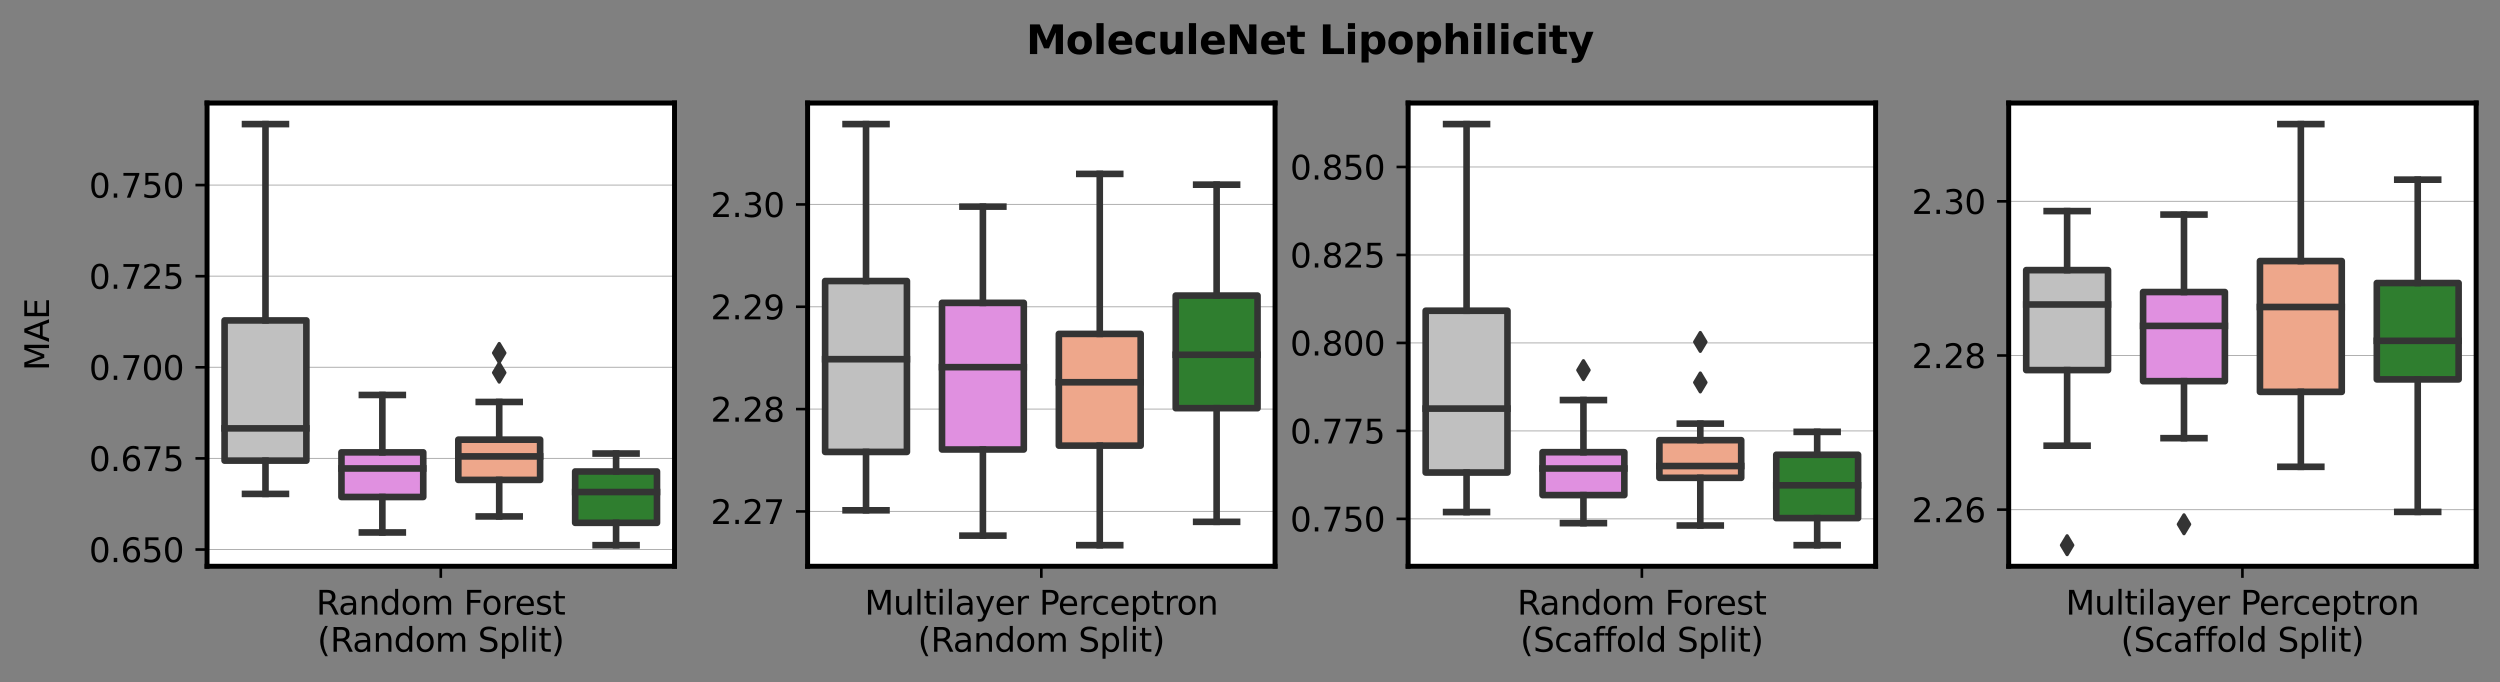 <?xml version="1.0" encoding="utf-8" standalone="no"?>
<!DOCTYPE svg PUBLIC "-//W3C//DTD SVG 1.1//EN"
  "http://www.w3.org/Graphics/SVG/1.1/DTD/svg11.dtd">
<svg xmlns:xlink="http://www.w3.org/1999/xlink" width="754.731pt" height="206.024pt" viewBox="0 0 754.731 206.024" xmlns="http://www.w3.org/2000/svg" version="1.1">
 <rect x="0" y="0" width="754.731" height="206.024" fill="#808080" stroke="none"/>
 <defs>
  <style type="text/css">*{stroke-linejoin: round; stroke-linecap: butt}</style>
 </defs>
 <g id="figure_1">
  <g id="patch_1">
   <path d="M 0 206.024 
L 754.731 206.024 
L 754.731 0 
L 0 0 
L 0 206.024 
z
" style="fill: none"/>
  </g>
  <g id="axes_1">
   <g id="patch_2">
    <path d="M 62.506 170.948 
L 203.631 170.948 
L 203.631 31.108 
L 62.506 31.108 
z
" style="fill: #ffffff"/>
   </g>
   <g id="matplotlib.axis_1">
    <g id="xtick_1">
     <g id="line2d_1">
      <defs>
       <path id="m4369959186" d="M 0 0 
L 0 3.5 
" style="stroke: #000000; stroke-width: 0.8"/>
      </defs>
      <g>
       <use xlink:href="#m4369959186" x="133.069" y="170.948" style="stroke: #000000; stroke-width: 0.8"/>
      </g>
     </g>
     <g id="text_1">
      <!-- Random Forest -->
      <g transform="translate(95.443 185.546)scale(0.1 -0.1)">
       <defs>
        <path id="DejaVuSans-52" d="M 2841 2188 
Q 3044 2119 3236 1894 
Q 3428 1669 3622 1275 
L 4263 0 
L 3584 0 
L 2988 1197 
Q 2756 1666 2539 1819 
Q 2322 1972 1947 1972 
L 1259 1972 
L 1259 0 
L 628 0 
L 628 4666 
L 2053 4666 
Q 2853 4666 3247 4331 
Q 3641 3997 3641 3322 
Q 3641 2881 3436 2590 
Q 3231 2300 2841 2188 
z
M 1259 4147 
L 1259 2491 
L 2053 2491 
Q 2509 2491 2742 2702 
Q 2975 2913 2975 3322 
Q 2975 3731 2742 3939 
Q 2509 4147 2053 4147 
L 1259 4147 
z
" transform="scale(0.016)"/>
        <path id="DejaVuSans-61" d="M 2194 1759 
Q 1497 1759 1228 1600 
Q 959 1441 959 1056 
Q 959 750 1161 570 
Q 1363 391 1709 391 
Q 2188 391 2477 730 
Q 2766 1069 2766 1631 
L 2766 1759 
L 2194 1759 
z
M 3341 1997 
L 3341 0 
L 2766 0 
L 2766 531 
Q 2569 213 2275 61 
Q 1981 -91 1556 -91 
Q 1019 -91 701 211 
Q 384 513 384 1019 
Q 384 1609 779 1909 
Q 1175 2209 1959 2209 
L 2766 2209 
L 2766 2266 
Q 2766 2663 2505 2880 
Q 2244 3097 1772 3097 
Q 1472 3097 1187 3025 
Q 903 2953 641 2809 
L 641 3341 
Q 956 3463 1253 3523 
Q 1550 3584 1831 3584 
Q 2591 3584 2966 3190 
Q 3341 2797 3341 1997 
z
" transform="scale(0.016)"/>
        <path id="DejaVuSans-6e" d="M 3513 2113 
L 3513 0 
L 2938 0 
L 2938 2094 
Q 2938 2591 2744 2837 
Q 2550 3084 2163 3084 
Q 1697 3084 1428 2787 
Q 1159 2491 1159 1978 
L 1159 0 
L 581 0 
L 581 3500 
L 1159 3500 
L 1159 2956 
Q 1366 3272 1645 3428 
Q 1925 3584 2291 3584 
Q 2894 3584 3203 3211 
Q 3513 2838 3513 2113 
z
" transform="scale(0.016)"/>
        <path id="DejaVuSans-64" d="M 2906 2969 
L 2906 4863 
L 3481 4863 
L 3481 0 
L 2906 0 
L 2906 525 
Q 2725 213 2448 61 
Q 2172 -91 1784 -91 
Q 1150 -91 751 415 
Q 353 922 353 1747 
Q 353 2572 751 3078 
Q 1150 3584 1784 3584 
Q 2172 3584 2448 3432 
Q 2725 3281 2906 2969 
z
M 947 1747 
Q 947 1113 1208 752 
Q 1469 391 1925 391 
Q 2381 391 2643 752 
Q 2906 1113 2906 1747 
Q 2906 2381 2643 2742 
Q 2381 3103 1925 3103 
Q 1469 3103 1208 2742 
Q 947 2381 947 1747 
z
" transform="scale(0.016)"/>
        <path id="DejaVuSans-6f" d="M 1959 3097 
Q 1497 3097 1228 2736 
Q 959 2375 959 1747 
Q 959 1119 1226 758 
Q 1494 397 1959 397 
Q 2419 397 2687 759 
Q 2956 1122 2956 1747 
Q 2956 2369 2687 2733 
Q 2419 3097 1959 3097 
z
M 1959 3584 
Q 2709 3584 3137 3096 
Q 3566 2609 3566 1747 
Q 3566 888 3137 398 
Q 2709 -91 1959 -91 
Q 1206 -91 779 398 
Q 353 888 353 1747 
Q 353 2609 779 3096 
Q 1206 3584 1959 3584 
z
" transform="scale(0.016)"/>
        <path id="DejaVuSans-6d" d="M 3328 2828 
Q 3544 3216 3844 3400 
Q 4144 3584 4550 3584 
Q 5097 3584 5394 3201 
Q 5691 2819 5691 2113 
L 5691 0 
L 5113 0 
L 5113 2094 
Q 5113 2597 4934 2840 
Q 4756 3084 4391 3084 
Q 3944 3084 3684 2787 
Q 3425 2491 3425 1978 
L 3425 0 
L 2847 0 
L 2847 2094 
Q 2847 2600 2669 2842 
Q 2491 3084 2119 3084 
Q 1678 3084 1418 2786 
Q 1159 2488 1159 1978 
L 1159 0 
L 581 0 
L 581 3500 
L 1159 3500 
L 1159 2956 
Q 1356 3278 1631 3431 
Q 1906 3584 2284 3584 
Q 2666 3584 2933 3390 
Q 3200 3197 3328 2828 
z
" transform="scale(0.016)"/>
        <path id="DejaVuSans-20" transform="scale(0.016)"/>
        <path id="DejaVuSans-46" d="M 628 4666 
L 3309 4666 
L 3309 4134 
L 1259 4134 
L 1259 2759 
L 3109 2759 
L 3109 2228 
L 1259 2228 
L 1259 0 
L 628 0 
L 628 4666 
z
" transform="scale(0.016)"/>
        <path id="DejaVuSans-72" d="M 2631 2963 
Q 2534 3019 2420 3045 
Q 2306 3072 2169 3072 
Q 1681 3072 1420 2755 
Q 1159 2438 1159 1844 
L 1159 0 
L 581 0 
L 581 3500 
L 1159 3500 
L 1159 2956 
Q 1341 3275 1631 3429 
Q 1922 3584 2338 3584 
Q 2397 3584 2469 3576 
Q 2541 3569 2628 3553 
L 2631 2963 
z
" transform="scale(0.016)"/>
        <path id="DejaVuSans-65" d="M 3597 1894 
L 3597 1613 
L 953 1613 
Q 991 1019 1311 708 
Q 1631 397 2203 397 
Q 2534 397 2845 478 
Q 3156 559 3463 722 
L 3463 178 
Q 3153 47 2828 -22 
Q 2503 -91 2169 -91 
Q 1331 -91 842 396 
Q 353 884 353 1716 
Q 353 2575 817 3079 
Q 1281 3584 2069 3584 
Q 2775 3584 3186 3129 
Q 3597 2675 3597 1894 
z
M 3022 2063 
Q 3016 2534 2758 2815 
Q 2500 3097 2075 3097 
Q 1594 3097 1305 2825 
Q 1016 2553 972 2059 
L 3022 2063 
z
" transform="scale(0.016)"/>
        <path id="DejaVuSans-73" d="M 2834 3397 
L 2834 2853 
Q 2591 2978 2328 3040 
Q 2066 3103 1784 3103 
Q 1356 3103 1142 2972 
Q 928 2841 928 2578 
Q 928 2378 1081 2264 
Q 1234 2150 1697 2047 
L 1894 2003 
Q 2506 1872 2764 1633 
Q 3022 1394 3022 966 
Q 3022 478 2636 193 
Q 2250 -91 1575 -91 
Q 1294 -91 989 -36 
Q 684 19 347 128 
L 347 722 
Q 666 556 975 473 
Q 1284 391 1588 391 
Q 1994 391 2212 530 
Q 2431 669 2431 922 
Q 2431 1156 2273 1281 
Q 2116 1406 1581 1522 
L 1381 1569 
Q 847 1681 609 1914 
Q 372 2147 372 2553 
Q 372 3047 722 3315 
Q 1072 3584 1716 3584 
Q 2034 3584 2315 3537 
Q 2597 3491 2834 3397 
z
" transform="scale(0.016)"/>
        <path id="DejaVuSans-74" d="M 1172 4494 
L 1172 3500 
L 2356 3500 
L 2356 3053 
L 1172 3053 
L 1172 1153 
Q 1172 725 1289 603 
Q 1406 481 1766 481 
L 2356 481 
L 2356 0 
L 1766 0 
Q 1100 0 847 248 
Q 594 497 594 1153 
L 594 3053 
L 172 3053 
L 172 3500 
L 594 3500 
L 594 4494 
L 1172 4494 
z
" transform="scale(0.016)"/>
       </defs>
       <use xlink:href="#DejaVuSans-52"/>
       <use xlink:href="#DejaVuSans-61" x="67.232"/>
       <use xlink:href="#DejaVuSans-6e" x="128.512"/>
       <use xlink:href="#DejaVuSans-64" x="191.891"/>
       <use xlink:href="#DejaVuSans-6f" x="255.367"/>
       <use xlink:href="#DejaVuSans-6d" x="316.549"/>
       <use xlink:href="#DejaVuSans-20" x="413.961"/>
       <use xlink:href="#DejaVuSans-46" x="445.748"/>
       <use xlink:href="#DejaVuSans-6f" x="499.643"/>
       <use xlink:href="#DejaVuSans-72" x="560.824"/>
       <use xlink:href="#DejaVuSans-65" x="599.688"/>
       <use xlink:href="#DejaVuSans-73" x="661.211"/>
       <use xlink:href="#DejaVuSans-74" x="713.311"/>
      </g>
      <!-- (Random Split) -->
      <g transform="translate(95.793 196.744)scale(0.1 -0.1)">
       <defs>
        <path id="DejaVuSans-28" d="M 1984 4856 
Q 1566 4138 1362 3434 
Q 1159 2731 1159 2009 
Q 1159 1288 1364 580 
Q 1569 -128 1984 -844 
L 1484 -844 
Q 1016 -109 783 600 
Q 550 1309 550 2009 
Q 550 2706 781 3412 
Q 1013 4119 1484 4856 
L 1984 4856 
z
" transform="scale(0.016)"/>
        <path id="DejaVuSans-53" d="M 3425 4513 
L 3425 3897 
Q 3066 4069 2747 4153 
Q 2428 4238 2131 4238 
Q 1616 4238 1336 4038 
Q 1056 3838 1056 3469 
Q 1056 3159 1242 3001 
Q 1428 2844 1947 2747 
L 2328 2669 
Q 3034 2534 3370 2195 
Q 3706 1856 3706 1288 
Q 3706 609 3251 259 
Q 2797 -91 1919 -91 
Q 1588 -91 1214 -16 
Q 841 59 441 206 
L 441 856 
Q 825 641 1194 531 
Q 1563 422 1919 422 
Q 2459 422 2753 634 
Q 3047 847 3047 1241 
Q 3047 1584 2836 1778 
Q 2625 1972 2144 2069 
L 1759 2144 
Q 1053 2284 737 2584 
Q 422 2884 422 3419 
Q 422 4038 858 4394 
Q 1294 4750 2059 4750 
Q 2388 4750 2728 4690 
Q 3069 4631 3425 4513 
z
" transform="scale(0.016)"/>
        <path id="DejaVuSans-70" d="M 1159 525 
L 1159 -1331 
L 581 -1331 
L 581 3500 
L 1159 3500 
L 1159 2969 
Q 1341 3281 1617 3432 
Q 1894 3584 2278 3584 
Q 2916 3584 3314 3078 
Q 3713 2572 3713 1747 
Q 3713 922 3314 415 
Q 2916 -91 2278 -91 
Q 1894 -91 1617 61 
Q 1341 213 1159 525 
z
M 3116 1747 
Q 3116 2381 2855 2742 
Q 2594 3103 2138 3103 
Q 1681 3103 1420 2742 
Q 1159 2381 1159 1747 
Q 1159 1113 1420 752 
Q 1681 391 2138 391 
Q 2594 391 2855 752 
Q 3116 1113 3116 1747 
z
" transform="scale(0.016)"/>
        <path id="DejaVuSans-6c" d="M 603 4863 
L 1178 4863 
L 1178 0 
L 603 0 
L 603 4863 
z
" transform="scale(0.016)"/>
        <path id="DejaVuSans-69" d="M 603 3500 
L 1178 3500 
L 1178 0 
L 603 0 
L 603 3500 
z
M 603 4863 
L 1178 4863 
L 1178 4134 
L 603 4134 
L 603 4863 
z
" transform="scale(0.016)"/>
        <path id="DejaVuSans-29" d="M 513 4856 
L 1013 4856 
Q 1481 4119 1714 3412 
Q 1947 2706 1947 2009 
Q 1947 1309 1714 600 
Q 1481 -109 1013 -844 
L 513 -844 
Q 928 -128 1133 580 
Q 1338 1288 1338 2009 
Q 1338 2731 1133 3434 
Q 928 4138 513 4856 
z
" transform="scale(0.016)"/>
       </defs>
       <use xlink:href="#DejaVuSans-28"/>
       <use xlink:href="#DejaVuSans-52" x="39.014"/>
       <use xlink:href="#DejaVuSans-61" x="106.246"/>
       <use xlink:href="#DejaVuSans-6e" x="167.525"/>
       <use xlink:href="#DejaVuSans-64" x="230.904"/>
       <use xlink:href="#DejaVuSans-6f" x="294.381"/>
       <use xlink:href="#DejaVuSans-6d" x="355.562"/>
       <use xlink:href="#DejaVuSans-20" x="452.975"/>
       <use xlink:href="#DejaVuSans-53" x="484.762"/>
       <use xlink:href="#DejaVuSans-70" x="548.238"/>
       <use xlink:href="#DejaVuSans-6c" x="611.715"/>
       <use xlink:href="#DejaVuSans-69" x="639.498"/>
       <use xlink:href="#DejaVuSans-74" x="667.281"/>
       <use xlink:href="#DejaVuSans-29" x="706.49"/>
      </g>
     </g>
    </g>
   </g>
   <g id="matplotlib.axis_2">
    <g id="ytick_1">
     <g id="line2d_2">
      <path d="M 62.506 165.893 
L 203.631 165.893 
" clip-path="url(#p92bb3189b5)" style="fill: none; stroke: #b0b0b0; stroke-width: 0.3; stroke-linecap: square"/>
     </g>
     <g id="line2d_3">
      <defs>
       <path id="mac3736fece" d="M 0 0 
L -3.5 0 
" style="stroke: #000000; stroke-width: 0.8"/>
      </defs>
      <g>
       <use xlink:href="#mac3736fece" x="62.506" y="165.893" style="stroke: #000000; stroke-width: 0.8"/>
      </g>
     </g>
     <g id="text_2">
      <!-- 0.650 -->
      <g transform="translate(26.878 169.692)scale(0.1 -0.1)">
       <defs>
        <path id="DejaVuSans-30" d="M 2034 4250 
Q 1547 4250 1301 3770 
Q 1056 3291 1056 2328 
Q 1056 1369 1301 889 
Q 1547 409 2034 409 
Q 2525 409 2770 889 
Q 3016 1369 3016 2328 
Q 3016 3291 2770 3770 
Q 2525 4250 2034 4250 
z
M 2034 4750 
Q 2819 4750 3233 4129 
Q 3647 3509 3647 2328 
Q 3647 1150 3233 529 
Q 2819 -91 2034 -91 
Q 1250 -91 836 529 
Q 422 1150 422 2328 
Q 422 3509 836 4129 
Q 1250 4750 2034 4750 
z
" transform="scale(0.016)"/>
        <path id="DejaVuSans-2e" d="M 684 794 
L 1344 794 
L 1344 0 
L 684 0 
L 684 794 
z
" transform="scale(0.016)"/>
        <path id="DejaVuSans-36" d="M 2113 2584 
Q 1688 2584 1439 2293 
Q 1191 2003 1191 1497 
Q 1191 994 1439 701 
Q 1688 409 2113 409 
Q 2538 409 2786 701 
Q 3034 994 3034 1497 
Q 3034 2003 2786 2293 
Q 2538 2584 2113 2584 
z
M 3366 4563 
L 3366 3988 
Q 3128 4100 2886 4159 
Q 2644 4219 2406 4219 
Q 1781 4219 1451 3797 
Q 1122 3375 1075 2522 
Q 1259 2794 1537 2939 
Q 1816 3084 2150 3084 
Q 2853 3084 3261 2657 
Q 3669 2231 3669 1497 
Q 3669 778 3244 343 
Q 2819 -91 2113 -91 
Q 1303 -91 875 529 
Q 447 1150 447 2328 
Q 447 3434 972 4092 
Q 1497 4750 2381 4750 
Q 2619 4750 2861 4703 
Q 3103 4656 3366 4563 
z
" transform="scale(0.016)"/>
        <path id="DejaVuSans-35" d="M 691 4666 
L 3169 4666 
L 3169 4134 
L 1269 4134 
L 1269 2991 
Q 1406 3038 1543 3061 
Q 1681 3084 1819 3084 
Q 2600 3084 3056 2656 
Q 3513 2228 3513 1497 
Q 3513 744 3044 326 
Q 2575 -91 1722 -91 
Q 1428 -91 1123 -41 
Q 819 9 494 109 
L 494 744 
Q 775 591 1075 516 
Q 1375 441 1709 441 
Q 2250 441 2565 725 
Q 2881 1009 2881 1497 
Q 2881 1984 2565 2268 
Q 2250 2553 1709 2553 
Q 1456 2553 1204 2497 
Q 953 2441 691 2322 
L 691 4666 
z
" transform="scale(0.016)"/>
       </defs>
       <use xlink:href="#DejaVuSans-30"/>
       <use xlink:href="#DejaVuSans-2e" x="63.623"/>
       <use xlink:href="#DejaVuSans-36" x="95.41"/>
       <use xlink:href="#DejaVuSans-35" x="159.033"/>
       <use xlink:href="#DejaVuSans-30" x="222.656"/>
      </g>
     </g>
    </g>
    <g id="ytick_2">
     <g id="line2d_4">
      <path d="M 62.506 138.389 
L 203.631 138.389 
" clip-path="url(#p92bb3189b5)" style="fill: none; stroke: #b0b0b0; stroke-width: 0.3; stroke-linecap: square"/>
     </g>
     <g id="line2d_5">
      <g>
       <use xlink:href="#mac3736fece" x="62.506" y="138.389" style="stroke: #000000; stroke-width: 0.8"/>
      </g>
     </g>
     <g id="text_3">
      <!-- 0.675 -->
      <g transform="translate(26.878 142.188)scale(0.1 -0.1)">
       <defs>
        <path id="DejaVuSans-37" d="M 525 4666 
L 3525 4666 
L 3525 4397 
L 1831 0 
L 1172 0 
L 2766 4134 
L 525 4134 
L 525 4666 
z
" transform="scale(0.016)"/>
       </defs>
       <use xlink:href="#DejaVuSans-30"/>
       <use xlink:href="#DejaVuSans-2e" x="63.623"/>
       <use xlink:href="#DejaVuSans-36" x="95.41"/>
       <use xlink:href="#DejaVuSans-37" x="159.033"/>
       <use xlink:href="#DejaVuSans-35" x="222.656"/>
      </g>
     </g>
    </g>
    <g id="ytick_3">
     <g id="line2d_6">
      <path d="M 62.506 110.885 
L 203.631 110.885 
" clip-path="url(#p92bb3189b5)" style="fill: none; stroke: #b0b0b0; stroke-width: 0.3; stroke-linecap: square"/>
     </g>
     <g id="line2d_7">
      <g>
       <use xlink:href="#mac3736fece" x="62.506" y="110.885" style="stroke: #000000; stroke-width: 0.8"/>
      </g>
     </g>
     <g id="text_4">
      <!-- 0.700 -->
      <g transform="translate(26.878 114.684)scale(0.1 -0.1)">
       <use xlink:href="#DejaVuSans-30"/>
       <use xlink:href="#DejaVuSans-2e" x="63.623"/>
       <use xlink:href="#DejaVuSans-37" x="95.41"/>
       <use xlink:href="#DejaVuSans-30" x="159.033"/>
       <use xlink:href="#DejaVuSans-30" x="222.656"/>
      </g>
     </g>
    </g>
    <g id="ytick_4">
     <g id="line2d_8">
      <path d="M 62.506 83.38 
L 203.631 83.38 
" clip-path="url(#p92bb3189b5)" style="fill: none; stroke: #b0b0b0; stroke-width: 0.3; stroke-linecap: square"/>
     </g>
     <g id="line2d_9">
      <g>
       <use xlink:href="#mac3736fece" x="62.506" y="83.38" style="stroke: #000000; stroke-width: 0.8"/>
      </g>
     </g>
     <g id="text_5">
      <!-- 0.725 -->
      <g transform="translate(26.878 87.18)scale(0.1 -0.1)">
       <defs>
        <path id="DejaVuSans-32" d="M 1228 531 
L 3431 531 
L 3431 0 
L 469 0 
L 469 531 
Q 828 903 1448 1529 
Q 2069 2156 2228 2338 
Q 2531 2678 2651 2914 
Q 2772 3150 2772 3378 
Q 2772 3750 2511 3984 
Q 2250 4219 1831 4219 
Q 1534 4219 1204 4116 
Q 875 4013 500 3803 
L 500 4441 
Q 881 4594 1212 4672 
Q 1544 4750 1819 4750 
Q 2544 4750 2975 4387 
Q 3406 4025 3406 3419 
Q 3406 3131 3298 2873 
Q 3191 2616 2906 2266 
Q 2828 2175 2409 1742 
Q 1991 1309 1228 531 
z
" transform="scale(0.016)"/>
       </defs>
       <use xlink:href="#DejaVuSans-30"/>
       <use xlink:href="#DejaVuSans-2e" x="63.623"/>
       <use xlink:href="#DejaVuSans-37" x="95.41"/>
       <use xlink:href="#DejaVuSans-32" x="159.033"/>
       <use xlink:href="#DejaVuSans-35" x="222.656"/>
      </g>
     </g>
    </g>
    <g id="ytick_5">
     <g id="line2d_10">
      <path d="M 62.506 55.876 
L 203.631 55.876 
" clip-path="url(#p92bb3189b5)" style="fill: none; stroke: #b0b0b0; stroke-width: 0.3; stroke-linecap: square"/>
     </g>
     <g id="line2d_11">
      <g>
       <use xlink:href="#mac3736fece" x="62.506" y="55.876" style="stroke: #000000; stroke-width: 0.8"/>
      </g>
     </g>
     <g id="text_6">
      <!-- 0.750 -->
      <g transform="translate(26.878 59.675)scale(0.1 -0.1)">
       <use xlink:href="#DejaVuSans-30"/>
       <use xlink:href="#DejaVuSans-2e" x="63.623"/>
       <use xlink:href="#DejaVuSans-37" x="95.41"/>
       <use xlink:href="#DejaVuSans-35" x="159.033"/>
       <use xlink:href="#DejaVuSans-30" x="222.656"/>
      </g>
     </g>
    </g>
    <g id="text_7">
     <!-- MAE -->
     <g transform="translate(14.798 111.922)rotate(-90)scale(0.1 -0.1)">
      <defs>
       <path id="DejaVuSans-4d" d="M 628 4666 
L 1569 4666 
L 2759 1491 
L 3956 4666 
L 4897 4666 
L 4897 0 
L 4281 0 
L 4281 4097 
L 3078 897 
L 2444 897 
L 1241 4097 
L 1241 0 
L 628 0 
L 628 4666 
z
" transform="scale(0.016)"/>
       <path id="DejaVuSans-41" d="M 2188 4044 
L 1331 1722 
L 3047 1722 
L 2188 4044 
z
M 1831 4666 
L 2547 4666 
L 4325 0 
L 3669 0 
L 3244 1197 
L 1141 1197 
L 716 0 
L 50 0 
L 1831 4666 
z
" transform="scale(0.016)"/>
       <path id="DejaVuSans-45" d="M 628 4666 
L 3578 4666 
L 3578 4134 
L 1259 4134 
L 1259 2753 
L 3481 2753 
L 3481 2222 
L 1259 2222 
L 1259 531 
L 3634 531 
L 3634 0 
L 628 0 
L 628 4666 
z
" transform="scale(0.016)"/>
      </defs>
      <use xlink:href="#DejaVuSans-4d"/>
      <use xlink:href="#DejaVuSans-41" x="86.279"/>
      <use xlink:href="#DejaVuSans-45" x="154.688"/>
     </g>
    </g>
   </g>
   <g id="patch_3">
    <path d="M 67.798 139.061 
L 92.495 139.061 
L 92.495 96.739 
L 67.798 96.739 
L 67.798 139.061 
z
" clip-path="url(#p92bb3189b5)" style="fill: #c0c0c0; stroke: #343434; stroke-width: 2; stroke-linejoin: miter"/>
   </g>
   <g id="patch_4">
    <path d="M 103.08 150.04 
L 127.777 150.04 
L 127.777 136.562 
L 103.08 136.562 
L 103.08 150.04 
z
" clip-path="url(#p92bb3189b5)" style="fill: #e090e0; stroke: #343434; stroke-width: 2; stroke-linejoin: miter"/>
   </g>
   <g id="patch_5">
    <path d="M 138.361 144.877 
L 163.058 144.877 
L 163.058 132.731 
L 138.361 132.731 
L 138.361 144.877 
z
" clip-path="url(#p92bb3189b5)" style="fill: #eea78b; stroke: #343434; stroke-width: 2; stroke-linejoin: miter"/>
   </g>
   <g id="patch_6">
    <path d="M 173.642 157.84 
L 198.339 157.84 
L 198.339 142.336 
L 173.642 142.336 
L 173.642 157.84 
z
" clip-path="url(#p92bb3189b5)" style="fill: #2f7e2f; stroke: #343434; stroke-width: 2; stroke-linejoin: miter"/>
   </g>
   <g id="line2d_12">
    <path d="M 80.147 139.061 
L 80.147 149.106 
" clip-path="url(#p92bb3189b5)" style="fill: none; stroke: #343434; stroke-width: 2; stroke-linecap: square"/>
   </g>
   <g id="line2d_13">
    <path d="M 80.147 96.739 
L 80.147 37.464 
" clip-path="url(#p92bb3189b5)" style="fill: none; stroke: #343434; stroke-width: 2; stroke-linecap: square"/>
   </g>
   <g id="line2d_14">
    <path d="M 73.973 149.106 
L 86.321 149.106 
" clip-path="url(#p92bb3189b5)" style="fill: none; stroke: #343434; stroke-width: 2; stroke-linecap: square"/>
   </g>
   <g id="line2d_15">
    <path d="M 73.973 37.464 
L 86.321 37.464 
" clip-path="url(#p92bb3189b5)" style="fill: none; stroke: #343434; stroke-width: 2; stroke-linecap: square"/>
   </g>
   <g id="line2d_16"/>
   <g id="line2d_17">
    <path d="M 115.428 150.04 
L 115.428 160.747 
" clip-path="url(#p92bb3189b5)" style="fill: none; stroke: #343434; stroke-width: 2; stroke-linecap: square"/>
   </g>
   <g id="line2d_18">
    <path d="M 115.428 136.562 
L 115.428 119.236 
" clip-path="url(#p92bb3189b5)" style="fill: none; stroke: #343434; stroke-width: 2; stroke-linecap: square"/>
   </g>
   <g id="line2d_19">
    <path d="M 109.254 160.747 
L 121.602 160.747 
" clip-path="url(#p92bb3189b5)" style="fill: none; stroke: #343434; stroke-width: 2; stroke-linecap: square"/>
   </g>
   <g id="line2d_20">
    <path d="M 109.254 119.236 
L 121.602 119.236 
" clip-path="url(#p92bb3189b5)" style="fill: none; stroke: #343434; stroke-width: 2; stroke-linecap: square"/>
   </g>
   <g id="line2d_21"/>
   <g id="line2d_22">
    <path d="M 150.709 144.877 
L 150.709 155.911 
" clip-path="url(#p92bb3189b5)" style="fill: none; stroke: #343434; stroke-width: 2; stroke-linecap: square"/>
   </g>
   <g id="line2d_23">
    <path d="M 150.709 132.731 
L 150.709 121.345 
" clip-path="url(#p92bb3189b5)" style="fill: none; stroke: #343434; stroke-width: 2; stroke-linecap: square"/>
   </g>
   <g id="line2d_24">
    <path d="M 144.535 155.911 
L 156.884 155.911 
" clip-path="url(#p92bb3189b5)" style="fill: none; stroke: #343434; stroke-width: 2; stroke-linecap: square"/>
   </g>
   <g id="line2d_25">
    <path d="M 144.535 121.345 
L 156.884 121.345 
" clip-path="url(#p92bb3189b5)" style="fill: none; stroke: #343434; stroke-width: 2; stroke-linecap: square"/>
   </g>
   <g id="line2d_26">
    <defs>
     <path id="m74fb3d5ae6" d="M -0 2.828 
L 1.697 0 
L 0 -2.828 
L -1.697 -0 
z
" style="stroke: #343434; stroke-linejoin: miter"/>
    </defs>
    <g clip-path="url(#p92bb3189b5)">
     <use xlink:href="#m74fb3d5ae6" x="150.709" y="112.504" style="fill: #343434; stroke: #343434; stroke-linejoin: miter"/>
     <use xlink:href="#m74fb3d5ae6" x="150.709" y="106.549" style="fill: #343434; stroke: #343434; stroke-linejoin: miter"/>
    </g>
   </g>
   <g id="line2d_27">
    <path d="M 185.991 157.84 
L 185.991 164.592 
" clip-path="url(#p92bb3189b5)" style="fill: none; stroke: #343434; stroke-width: 2; stroke-linecap: square"/>
   </g>
   <g id="line2d_28">
    <path d="M 185.991 142.336 
L 185.991 136.919 
" clip-path="url(#p92bb3189b5)" style="fill: none; stroke: #343434; stroke-width: 2; stroke-linecap: square"/>
   </g>
   <g id="line2d_29">
    <path d="M 179.816 164.592 
L 192.165 164.592 
" clip-path="url(#p92bb3189b5)" style="fill: none; stroke: #343434; stroke-width: 2; stroke-linecap: square"/>
   </g>
   <g id="line2d_30">
    <path d="M 179.816 136.919 
L 192.165 136.919 
" clip-path="url(#p92bb3189b5)" style="fill: none; stroke: #343434; stroke-width: 2; stroke-linecap: square"/>
   </g>
   <g id="line2d_31"/>
   <g id="line2d_32">
    <path d="M 67.798 129.318 
L 92.495 129.318 
" clip-path="url(#p92bb3189b5)" style="fill: none; stroke: #343434; stroke-width: 2; stroke-linecap: square"/>
   </g>
   <g id="line2d_33">
    <path d="M 103.08 141.425 
L 127.777 141.425 
" clip-path="url(#p92bb3189b5)" style="fill: none; stroke: #343434; stroke-width: 2; stroke-linecap: square"/>
   </g>
   <g id="line2d_34">
    <path d="M 138.361 137.782 
L 163.058 137.782 
" clip-path="url(#p92bb3189b5)" style="fill: none; stroke: #343434; stroke-width: 2; stroke-linecap: square"/>
   </g>
   <g id="line2d_35">
    <path d="M 173.642 148.546 
L 198.339 148.546 
" clip-path="url(#p92bb3189b5)" style="fill: none; stroke: #343434; stroke-width: 2; stroke-linecap: square"/>
   </g>
   <g id="patch_7">
    <path d="M 62.506 170.948 
L 62.506 31.108 
" style="fill: none; stroke: #000000; stroke-width: 1.5; stroke-linejoin: miter; stroke-linecap: square"/>
   </g>
   <g id="patch_8">
    <path d="M 203.631 170.948 
L 203.631 31.108 
" style="fill: none; stroke: #000000; stroke-width: 1.5; stroke-linejoin: miter; stroke-linecap: square"/>
   </g>
   <g id="patch_9">
    <path d="M 62.506 170.948 
L 203.631 170.948 
" style="fill: none; stroke: #000000; stroke-width: 1.5; stroke-linejoin: miter; stroke-linecap: square"/>
   </g>
   <g id="patch_10">
    <path d="M 62.506 31.108 
L 203.631 31.108 
" style="fill: none; stroke: #000000; stroke-width: 1.5; stroke-linejoin: miter; stroke-linecap: square"/>
   </g>
  </g>
  <g id="axes_2">
   <g id="patch_11">
    <path d="M 243.806 170.948 
L 384.931 170.948 
L 384.931 31.108 
L 243.806 31.108 
z
" style="fill: #ffffff"/>
   </g>
   <g id="matplotlib.axis_3">
    <g id="xtick_2">
     <g id="line2d_36">
      <g>
       <use xlink:href="#m4369959186" x="314.369" y="170.948" style="stroke: #000000; stroke-width: 0.8"/>
      </g>
     </g>
     <g id="text_8">
      <!-- Multilayer Perceptron -->
      <g transform="translate(261.03 185.546)scale(0.1 -0.1)">
       <defs>
        <path id="DejaVuSans-75" d="M 544 1381 
L 544 3500 
L 1119 3500 
L 1119 1403 
Q 1119 906 1312 657 
Q 1506 409 1894 409 
Q 2359 409 2629 706 
Q 2900 1003 2900 1516 
L 2900 3500 
L 3475 3500 
L 3475 0 
L 2900 0 
L 2900 538 
Q 2691 219 2414 64 
Q 2138 -91 1772 -91 
Q 1169 -91 856 284 
Q 544 659 544 1381 
z
M 1991 3584 
L 1991 3584 
z
" transform="scale(0.016)"/>
        <path id="DejaVuSans-79" d="M 2059 -325 
Q 1816 -950 1584 -1140 
Q 1353 -1331 966 -1331 
L 506 -1331 
L 506 -850 
L 844 -850 
Q 1081 -850 1212 -737 
Q 1344 -625 1503 -206 
L 1606 56 
L 191 3500 
L 800 3500 
L 1894 763 
L 2988 3500 
L 3597 3500 
L 2059 -325 
z
" transform="scale(0.016)"/>
        <path id="DejaVuSans-50" d="M 1259 4147 
L 1259 2394 
L 2053 2394 
Q 2494 2394 2734 2622 
Q 2975 2850 2975 3272 
Q 2975 3691 2734 3919 
Q 2494 4147 2053 4147 
L 1259 4147 
z
M 628 4666 
L 2053 4666 
Q 2838 4666 3239 4311 
Q 3641 3956 3641 3272 
Q 3641 2581 3239 2228 
Q 2838 1875 2053 1875 
L 1259 1875 
L 1259 0 
L 628 0 
L 628 4666 
z
" transform="scale(0.016)"/>
        <path id="DejaVuSans-63" d="M 3122 3366 
L 3122 2828 
Q 2878 2963 2633 3030 
Q 2388 3097 2138 3097 
Q 1578 3097 1268 2742 
Q 959 2388 959 1747 
Q 959 1106 1268 751 
Q 1578 397 2138 397 
Q 2388 397 2633 464 
Q 2878 531 3122 666 
L 3122 134 
Q 2881 22 2623 -34 
Q 2366 -91 2075 -91 
Q 1284 -91 818 406 
Q 353 903 353 1747 
Q 353 2603 823 3093 
Q 1294 3584 2113 3584 
Q 2378 3584 2631 3529 
Q 2884 3475 3122 3366 
z
" transform="scale(0.016)"/>
       </defs>
       <use xlink:href="#DejaVuSans-4d"/>
       <use xlink:href="#DejaVuSans-75" x="86.279"/>
       <use xlink:href="#DejaVuSans-6c" x="149.658"/>
       <use xlink:href="#DejaVuSans-74" x="177.441"/>
       <use xlink:href="#DejaVuSans-69" x="216.65"/>
       <use xlink:href="#DejaVuSans-6c" x="244.434"/>
       <use xlink:href="#DejaVuSans-61" x="272.217"/>
       <use xlink:href="#DejaVuSans-79" x="333.496"/>
       <use xlink:href="#DejaVuSans-65" x="392.676"/>
       <use xlink:href="#DejaVuSans-72" x="454.199"/>
       <use xlink:href="#DejaVuSans-20" x="495.312"/>
       <use xlink:href="#DejaVuSans-50" x="527.1"/>
       <use xlink:href="#DejaVuSans-65" x="583.777"/>
       <use xlink:href="#DejaVuSans-72" x="645.301"/>
       <use xlink:href="#DejaVuSans-63" x="684.164"/>
       <use xlink:href="#DejaVuSans-65" x="739.145"/>
       <use xlink:href="#DejaVuSans-70" x="800.668"/>
       <use xlink:href="#DejaVuSans-74" x="864.145"/>
       <use xlink:href="#DejaVuSans-72" x="903.354"/>
       <use xlink:href="#DejaVuSans-6f" x="942.217"/>
       <use xlink:href="#DejaVuSans-6e" x="1003.398"/>
      </g>
      <!-- (Random Split) -->
      <g transform="translate(277.093 196.744)scale(0.1 -0.1)">
       <use xlink:href="#DejaVuSans-28"/>
       <use xlink:href="#DejaVuSans-52" x="39.014"/>
       <use xlink:href="#DejaVuSans-61" x="106.246"/>
       <use xlink:href="#DejaVuSans-6e" x="167.525"/>
       <use xlink:href="#DejaVuSans-64" x="230.904"/>
       <use xlink:href="#DejaVuSans-6f" x="294.381"/>
       <use xlink:href="#DejaVuSans-6d" x="355.562"/>
       <use xlink:href="#DejaVuSans-20" x="452.975"/>
       <use xlink:href="#DejaVuSans-53" x="484.762"/>
       <use xlink:href="#DejaVuSans-70" x="548.238"/>
       <use xlink:href="#DejaVuSans-6c" x="611.715"/>
       <use xlink:href="#DejaVuSans-69" x="639.498"/>
       <use xlink:href="#DejaVuSans-74" x="667.281"/>
       <use xlink:href="#DejaVuSans-29" x="706.49"/>
      </g>
     </g>
    </g>
   </g>
   <g id="matplotlib.axis_4">
    <g id="ytick_6">
     <g id="line2d_37">
      <path d="M 243.806 154.398 
L 384.931 154.398 
" clip-path="url(#pdade9fe5da)" style="fill: none; stroke: #b0b0b0; stroke-width: 0.3; stroke-linecap: square"/>
     </g>
     <g id="line2d_38">
      <g>
       <use xlink:href="#mac3736fece" x="243.806" y="154.398" style="stroke: #000000; stroke-width: 0.8"/>
      </g>
     </g>
     <g id="text_9">
      <!-- 2.27 -->
      <g transform="translate(214.541 158.197)scale(0.1 -0.1)">
       <use xlink:href="#DejaVuSans-32"/>
       <use xlink:href="#DejaVuSans-2e" x="63.623"/>
       <use xlink:href="#DejaVuSans-32" x="95.41"/>
       <use xlink:href="#DejaVuSans-37" x="159.033"/>
      </g>
     </g>
    </g>
    <g id="ytick_7">
     <g id="line2d_39">
      <path d="M 243.806 123.505 
L 384.931 123.505 
" clip-path="url(#pdade9fe5da)" style="fill: none; stroke: #b0b0b0; stroke-width: 0.3; stroke-linecap: square"/>
     </g>
     <g id="line2d_40">
      <g>
       <use xlink:href="#mac3736fece" x="243.806" y="123.505" style="stroke: #000000; stroke-width: 0.8"/>
      </g>
     </g>
     <g id="text_10">
      <!-- 2.28 -->
      <g transform="translate(214.541 127.304)scale(0.1 -0.1)">
       <defs>
        <path id="DejaVuSans-38" d="M 2034 2216 
Q 1584 2216 1326 1975 
Q 1069 1734 1069 1313 
Q 1069 891 1326 650 
Q 1584 409 2034 409 
Q 2484 409 2743 651 
Q 3003 894 3003 1313 
Q 3003 1734 2745 1975 
Q 2488 2216 2034 2216 
z
M 1403 2484 
Q 997 2584 770 2862 
Q 544 3141 544 3541 
Q 544 4100 942 4425 
Q 1341 4750 2034 4750 
Q 2731 4750 3128 4425 
Q 3525 4100 3525 3541 
Q 3525 3141 3298 2862 
Q 3072 2584 2669 2484 
Q 3125 2378 3379 2068 
Q 3634 1759 3634 1313 
Q 3634 634 3220 271 
Q 2806 -91 2034 -91 
Q 1263 -91 848 271 
Q 434 634 434 1313 
Q 434 1759 690 2068 
Q 947 2378 1403 2484 
z
M 1172 3481 
Q 1172 3119 1398 2916 
Q 1625 2713 2034 2713 
Q 2441 2713 2670 2916 
Q 2900 3119 2900 3481 
Q 2900 3844 2670 4047 
Q 2441 4250 2034 4250 
Q 1625 4250 1398 4047 
Q 1172 3844 1172 3481 
z
" transform="scale(0.016)"/>
       </defs>
       <use xlink:href="#DejaVuSans-32"/>
       <use xlink:href="#DejaVuSans-2e" x="63.623"/>
       <use xlink:href="#DejaVuSans-32" x="95.41"/>
       <use xlink:href="#DejaVuSans-38" x="159.033"/>
      </g>
     </g>
    </g>
    <g id="ytick_8">
     <g id="line2d_41">
      <path d="M 243.806 92.612 
L 384.931 92.612 
" clip-path="url(#pdade9fe5da)" style="fill: none; stroke: #b0b0b0; stroke-width: 0.3; stroke-linecap: square"/>
     </g>
     <g id="line2d_42">
      <g>
       <use xlink:href="#mac3736fece" x="243.806" y="92.612" style="stroke: #000000; stroke-width: 0.8"/>
      </g>
     </g>
     <g id="text_11">
      <!-- 2.29 -->
      <g transform="translate(214.541 96.411)scale(0.1 -0.1)">
       <defs>
        <path id="DejaVuSans-39" d="M 703 97 
L 703 672 
Q 941 559 1184 500 
Q 1428 441 1663 441 
Q 2288 441 2617 861 
Q 2947 1281 2994 2138 
Q 2813 1869 2534 1725 
Q 2256 1581 1919 1581 
Q 1219 1581 811 2004 
Q 403 2428 403 3163 
Q 403 3881 828 4315 
Q 1253 4750 1959 4750 
Q 2769 4750 3195 4129 
Q 3622 3509 3622 2328 
Q 3622 1225 3098 567 
Q 2575 -91 1691 -91 
Q 1453 -91 1209 -44 
Q 966 3 703 97 
z
M 1959 2075 
Q 2384 2075 2632 2365 
Q 2881 2656 2881 3163 
Q 2881 3666 2632 3958 
Q 2384 4250 1959 4250 
Q 1534 4250 1286 3958 
Q 1038 3666 1038 3163 
Q 1038 2656 1286 2365 
Q 1534 2075 1959 2075 
z
" transform="scale(0.016)"/>
       </defs>
       <use xlink:href="#DejaVuSans-32"/>
       <use xlink:href="#DejaVuSans-2e" x="63.623"/>
       <use xlink:href="#DejaVuSans-32" x="95.41"/>
       <use xlink:href="#DejaVuSans-39" x="159.033"/>
      </g>
     </g>
    </g>
    <g id="ytick_9">
     <g id="line2d_43">
      <path d="M 243.806 61.719 
L 384.931 61.719 
" clip-path="url(#pdade9fe5da)" style="fill: none; stroke: #b0b0b0; stroke-width: 0.3; stroke-linecap: square"/>
     </g>
     <g id="line2d_44">
      <g>
       <use xlink:href="#mac3736fece" x="243.806" y="61.719" style="stroke: #000000; stroke-width: 0.8"/>
      </g>
     </g>
     <g id="text_12">
      <!-- 2.30 -->
      <g transform="translate(214.541 65.518)scale(0.1 -0.1)">
       <defs>
        <path id="DejaVuSans-33" d="M 2597 2516 
Q 3050 2419 3304 2112 
Q 3559 1806 3559 1356 
Q 3559 666 3084 287 
Q 2609 -91 1734 -91 
Q 1441 -91 1130 -33 
Q 819 25 488 141 
L 488 750 
Q 750 597 1062 519 
Q 1375 441 1716 441 
Q 2309 441 2620 675 
Q 2931 909 2931 1356 
Q 2931 1769 2642 2001 
Q 2353 2234 1838 2234 
L 1294 2234 
L 1294 2753 
L 1863 2753 
Q 2328 2753 2575 2939 
Q 2822 3125 2822 3475 
Q 2822 3834 2567 4026 
Q 2313 4219 1838 4219 
Q 1578 4219 1281 4162 
Q 984 4106 628 3988 
L 628 4550 
Q 988 4650 1302 4700 
Q 1616 4750 1894 4750 
Q 2613 4750 3031 4423 
Q 3450 4097 3450 3541 
Q 3450 3153 3228 2886 
Q 3006 2619 2597 2516 
z
" transform="scale(0.016)"/>
       </defs>
       <use xlink:href="#DejaVuSans-32"/>
       <use xlink:href="#DejaVuSans-2e" x="63.623"/>
       <use xlink:href="#DejaVuSans-33" x="95.41"/>
       <use xlink:href="#DejaVuSans-30" x="159.033"/>
      </g>
     </g>
    </g>
   </g>
   <g id="patch_12">
    <path d="M 249.098 136.432 
L 273.795 136.432 
L 273.795 84.836 
L 249.098 84.836 
L 249.098 136.432 
z
" clip-path="url(#pdade9fe5da)" style="fill: #c0c0c0; stroke: #343434; stroke-width: 2; stroke-linejoin: miter"/>
   </g>
   <g id="patch_13">
    <path d="M 284.38 135.695 
L 309.077 135.695 
L 309.077 91.43 
L 284.38 91.43 
L 284.38 135.695 
z
" clip-path="url(#pdade9fe5da)" style="fill: #e090e0; stroke: #343434; stroke-width: 2; stroke-linejoin: miter"/>
   </g>
   <g id="patch_14">
    <path d="M 319.661 134.532 
L 344.358 134.532 
L 344.358 100.806 
L 319.661 100.806 
L 319.661 134.532 
z
" clip-path="url(#pdade9fe5da)" style="fill: #eea78b; stroke: #343434; stroke-width: 2; stroke-linejoin: miter"/>
   </g>
   <g id="patch_15">
    <path d="M 354.942 123.228 
L 379.639 123.228 
L 379.639 89.235 
L 354.942 89.235 
L 354.942 123.228 
z
" clip-path="url(#pdade9fe5da)" style="fill: #2f7e2f; stroke: #343434; stroke-width: 2; stroke-linejoin: miter"/>
   </g>
   <g id="line2d_45">
    <path d="M 261.447 136.432 
L 261.447 154.061 
" clip-path="url(#pdade9fe5da)" style="fill: none; stroke: #343434; stroke-width: 2; stroke-linecap: square"/>
   </g>
   <g id="line2d_46">
    <path d="M 261.447 84.836 
L 261.447 37.464 
" clip-path="url(#pdade9fe5da)" style="fill: none; stroke: #343434; stroke-width: 2; stroke-linecap: square"/>
   </g>
   <g id="line2d_47">
    <path d="M 255.273 154.061 
L 267.621 154.061 
" clip-path="url(#pdade9fe5da)" style="fill: none; stroke: #343434; stroke-width: 2; stroke-linecap: square"/>
   </g>
   <g id="line2d_48">
    <path d="M 255.273 37.464 
L 267.621 37.464 
" clip-path="url(#pdade9fe5da)" style="fill: none; stroke: #343434; stroke-width: 2; stroke-linecap: square"/>
   </g>
   <g id="line2d_49"/>
   <g id="line2d_50">
    <path d="M 296.728 135.695 
L 296.728 161.699 
" clip-path="url(#pdade9fe5da)" style="fill: none; stroke: #343434; stroke-width: 2; stroke-linecap: square"/>
   </g>
   <g id="line2d_51">
    <path d="M 296.728 91.43 
L 296.728 62.377 
" clip-path="url(#pdade9fe5da)" style="fill: none; stroke: #343434; stroke-width: 2; stroke-linecap: square"/>
   </g>
   <g id="line2d_52">
    <path d="M 290.554 161.699 
L 302.902 161.699 
" clip-path="url(#pdade9fe5da)" style="fill: none; stroke: #343434; stroke-width: 2; stroke-linecap: square"/>
   </g>
   <g id="line2d_53">
    <path d="M 290.554 62.377 
L 302.902 62.377 
" clip-path="url(#pdade9fe5da)" style="fill: none; stroke: #343434; stroke-width: 2; stroke-linecap: square"/>
   </g>
   <g id="line2d_54"/>
   <g id="line2d_55">
    <path d="M 332.009 134.532 
L 332.009 164.592 
" clip-path="url(#pdade9fe5da)" style="fill: none; stroke: #343434; stroke-width: 2; stroke-linecap: square"/>
   </g>
   <g id="line2d_56">
    <path d="M 332.009 100.806 
L 332.009 52.494 
" clip-path="url(#pdade9fe5da)" style="fill: none; stroke: #343434; stroke-width: 2; stroke-linecap: square"/>
   </g>
   <g id="line2d_57">
    <path d="M 325.835 164.592 
L 338.184 164.592 
" clip-path="url(#pdade9fe5da)" style="fill: none; stroke: #343434; stroke-width: 2; stroke-linecap: square"/>
   </g>
   <g id="line2d_58">
    <path d="M 325.835 52.494 
L 338.184 52.494 
" clip-path="url(#pdade9fe5da)" style="fill: none; stroke: #343434; stroke-width: 2; stroke-linecap: square"/>
   </g>
   <g id="line2d_59"/>
   <g id="line2d_60">
    <path d="M 367.291 123.228 
L 367.291 157.532 
" clip-path="url(#pdade9fe5da)" style="fill: none; stroke: #343434; stroke-width: 2; stroke-linecap: square"/>
   </g>
   <g id="line2d_61">
    <path d="M 367.291 89.235 
L 367.291 55.749 
" clip-path="url(#pdade9fe5da)" style="fill: none; stroke: #343434; stroke-width: 2; stroke-linecap: square"/>
   </g>
   <g id="line2d_62">
    <path d="M 361.116 157.532 
L 373.465 157.532 
" clip-path="url(#pdade9fe5da)" style="fill: none; stroke: #343434; stroke-width: 2; stroke-linecap: square"/>
   </g>
   <g id="line2d_63">
    <path d="M 361.116 55.749 
L 373.465 55.749 
" clip-path="url(#pdade9fe5da)" style="fill: none; stroke: #343434; stroke-width: 2; stroke-linecap: square"/>
   </g>
   <g id="line2d_64"/>
   <g id="line2d_65">
    <path d="M 249.098 108.438 
L 273.795 108.438 
" clip-path="url(#pdade9fe5da)" style="fill: none; stroke: #343434; stroke-width: 2; stroke-linecap: square"/>
   </g>
   <g id="line2d_66">
    <path d="M 284.38 110.85 
L 309.077 110.85 
" clip-path="url(#pdade9fe5da)" style="fill: none; stroke: #343434; stroke-width: 2; stroke-linecap: square"/>
   </g>
   <g id="line2d_67">
    <path d="M 319.661 115.406 
L 344.358 115.406 
" clip-path="url(#pdade9fe5da)" style="fill: none; stroke: #343434; stroke-width: 2; stroke-linecap: square"/>
   </g>
   <g id="line2d_68">
    <path d="M 354.942 107.1 
L 379.639 107.1 
" clip-path="url(#pdade9fe5da)" style="fill: none; stroke: #343434; stroke-width: 2; stroke-linecap: square"/>
   </g>
   <g id="patch_16">
    <path d="M 243.806 170.948 
L 243.806 31.108 
" style="fill: none; stroke: #000000; stroke-width: 1.5; stroke-linejoin: miter; stroke-linecap: square"/>
   </g>
   <g id="patch_17">
    <path d="M 384.931 170.948 
L 384.931 31.108 
" style="fill: none; stroke: #000000; stroke-width: 1.5; stroke-linejoin: miter; stroke-linecap: square"/>
   </g>
   <g id="patch_18">
    <path d="M 243.806 170.948 
L 384.931 170.948 
" style="fill: none; stroke: #000000; stroke-width: 1.5; stroke-linejoin: miter; stroke-linecap: square"/>
   </g>
   <g id="patch_19">
    <path d="M 243.806 31.108 
L 384.931 31.108 
" style="fill: none; stroke: #000000; stroke-width: 1.5; stroke-linejoin: miter; stroke-linecap: square"/>
   </g>
  </g>
  <g id="axes_3">
   <g id="patch_20">
    <path d="M 425.106 170.948 
L 566.231 170.948 
L 566.231 31.108 
L 425.106 31.108 
z
" style="fill: #ffffff"/>
   </g>
   <g id="matplotlib.axis_5">
    <g id="xtick_3">
     <g id="line2d_69">
      <g>
       <use xlink:href="#m4369959186" x="495.669" y="170.948" style="stroke: #000000; stroke-width: 0.8"/>
      </g>
     </g>
     <g id="text_13">
      <!-- Random Forest -->
      <g transform="translate(458.043 185.546)scale(0.1 -0.1)">
       <use xlink:href="#DejaVuSans-52"/>
       <use xlink:href="#DejaVuSans-61" x="67.232"/>
       <use xlink:href="#DejaVuSans-6e" x="128.512"/>
       <use xlink:href="#DejaVuSans-64" x="191.891"/>
       <use xlink:href="#DejaVuSans-6f" x="255.367"/>
       <use xlink:href="#DejaVuSans-6d" x="316.549"/>
       <use xlink:href="#DejaVuSans-20" x="413.961"/>
       <use xlink:href="#DejaVuSans-46" x="445.748"/>
       <use xlink:href="#DejaVuSans-6f" x="499.643"/>
       <use xlink:href="#DejaVuSans-72" x="560.824"/>
       <use xlink:href="#DejaVuSans-65" x="599.688"/>
       <use xlink:href="#DejaVuSans-73" x="661.211"/>
       <use xlink:href="#DejaVuSans-74" x="713.311"/>
      </g>
      <!-- (Scaffold Split) -->
      <g transform="translate(458.961 196.744)scale(0.1 -0.1)">
       <defs>
        <path id="DejaVuSans-66" d="M 2375 4863 
L 2375 4384 
L 1825 4384 
Q 1516 4384 1395 4259 
Q 1275 4134 1275 3809 
L 1275 3500 
L 2222 3500 
L 2222 3053 
L 1275 3053 
L 1275 0 
L 697 0 
L 697 3053 
L 147 3053 
L 147 3500 
L 697 3500 
L 697 3744 
Q 697 4328 969 4595 
Q 1241 4863 1831 4863 
L 2375 4863 
z
" transform="scale(0.016)"/>
       </defs>
       <use xlink:href="#DejaVuSans-28"/>
       <use xlink:href="#DejaVuSans-53" x="39.014"/>
       <use xlink:href="#DejaVuSans-63" x="102.49"/>
       <use xlink:href="#DejaVuSans-61" x="157.471"/>
       <use xlink:href="#DejaVuSans-66" x="218.75"/>
       <use xlink:href="#DejaVuSans-66" x="253.955"/>
       <use xlink:href="#DejaVuSans-6f" x="289.16"/>
       <use xlink:href="#DejaVuSans-6c" x="350.342"/>
       <use xlink:href="#DejaVuSans-64" x="378.125"/>
       <use xlink:href="#DejaVuSans-20" x="441.602"/>
       <use xlink:href="#DejaVuSans-53" x="473.389"/>
       <use xlink:href="#DejaVuSans-70" x="536.865"/>
       <use xlink:href="#DejaVuSans-6c" x="600.342"/>
       <use xlink:href="#DejaVuSans-69" x="628.125"/>
       <use xlink:href="#DejaVuSans-74" x="655.908"/>
       <use xlink:href="#DejaVuSans-29" x="695.117"/>
      </g>
     </g>
    </g>
   </g>
   <g id="matplotlib.axis_6">
    <g id="ytick_10">
     <g id="line2d_70">
      <path d="M 425.106 156.638 
L 566.231 156.638 
" clip-path="url(#p234386a119)" style="fill: none; stroke: #b0b0b0; stroke-width: 0.3; stroke-linecap: square"/>
     </g>
     <g id="line2d_71">
      <g>
       <use xlink:href="#mac3736fece" x="425.106" y="156.638" style="stroke: #000000; stroke-width: 0.8"/>
      </g>
     </g>
     <g id="text_14">
      <!-- 0.750 -->
      <g transform="translate(389.478 160.437)scale(0.1 -0.1)">
       <use xlink:href="#DejaVuSans-30"/>
       <use xlink:href="#DejaVuSans-2e" x="63.623"/>
       <use xlink:href="#DejaVuSans-37" x="95.41"/>
       <use xlink:href="#DejaVuSans-35" x="159.033"/>
       <use xlink:href="#DejaVuSans-30" x="222.656"/>
      </g>
     </g>
    </g>
    <g id="ytick_11">
     <g id="line2d_72">
      <path d="M 425.106 130.08 
L 566.231 130.08 
" clip-path="url(#p234386a119)" style="fill: none; stroke: #b0b0b0; stroke-width: 0.3; stroke-linecap: square"/>
     </g>
     <g id="line2d_73">
      <g>
       <use xlink:href="#mac3736fece" x="425.106" y="130.08" style="stroke: #000000; stroke-width: 0.8"/>
      </g>
     </g>
     <g id="text_15">
      <!-- 0.775 -->
      <g transform="translate(389.478 133.879)scale(0.1 -0.1)">
       <use xlink:href="#DejaVuSans-30"/>
       <use xlink:href="#DejaVuSans-2e" x="63.623"/>
       <use xlink:href="#DejaVuSans-37" x="95.41"/>
       <use xlink:href="#DejaVuSans-37" x="159.033"/>
       <use xlink:href="#DejaVuSans-35" x="222.656"/>
      </g>
     </g>
    </g>
    <g id="ytick_12">
     <g id="line2d_74">
      <path d="M 425.106 103.522 
L 566.231 103.522 
" clip-path="url(#p234386a119)" style="fill: none; stroke: #b0b0b0; stroke-width: 0.3; stroke-linecap: square"/>
     </g>
     <g id="line2d_75">
      <g>
       <use xlink:href="#mac3736fece" x="425.106" y="103.522" style="stroke: #000000; stroke-width: 0.8"/>
      </g>
     </g>
     <g id="text_16">
      <!-- 0.800 -->
      <g transform="translate(389.478 107.321)scale(0.1 -0.1)">
       <use xlink:href="#DejaVuSans-30"/>
       <use xlink:href="#DejaVuSans-2e" x="63.623"/>
       <use xlink:href="#DejaVuSans-38" x="95.41"/>
       <use xlink:href="#DejaVuSans-30" x="159.033"/>
       <use xlink:href="#DejaVuSans-30" x="222.656"/>
      </g>
     </g>
    </g>
    <g id="ytick_13">
     <g id="line2d_76">
      <path d="M 425.106 76.964 
L 566.231 76.964 
" clip-path="url(#p234386a119)" style="fill: none; stroke: #b0b0b0; stroke-width: 0.3; stroke-linecap: square"/>
     </g>
     <g id="line2d_77">
      <g>
       <use xlink:href="#mac3736fece" x="425.106" y="76.964" style="stroke: #000000; stroke-width: 0.8"/>
      </g>
     </g>
     <g id="text_17">
      <!-- 0.825 -->
      <g transform="translate(389.478 80.763)scale(0.1 -0.1)">
       <use xlink:href="#DejaVuSans-30"/>
       <use xlink:href="#DejaVuSans-2e" x="63.623"/>
       <use xlink:href="#DejaVuSans-38" x="95.41"/>
       <use xlink:href="#DejaVuSans-32" x="159.033"/>
       <use xlink:href="#DejaVuSans-35" x="222.656"/>
      </g>
     </g>
    </g>
    <g id="ytick_14">
     <g id="line2d_78">
      <path d="M 425.106 50.406 
L 566.231 50.406 
" clip-path="url(#p234386a119)" style="fill: none; stroke: #b0b0b0; stroke-width: 0.3; stroke-linecap: square"/>
     </g>
     <g id="line2d_79">
      <g>
       <use xlink:href="#mac3736fece" x="425.106" y="50.406" style="stroke: #000000; stroke-width: 0.8"/>
      </g>
     </g>
     <g id="text_18">
      <!-- 0.850 -->
      <g transform="translate(389.478 54.206)scale(0.1 -0.1)">
       <use xlink:href="#DejaVuSans-30"/>
       <use xlink:href="#DejaVuSans-2e" x="63.623"/>
       <use xlink:href="#DejaVuSans-38" x="95.41"/>
       <use xlink:href="#DejaVuSans-35" x="159.033"/>
       <use xlink:href="#DejaVuSans-30" x="222.656"/>
      </g>
     </g>
    </g>
   </g>
   <g id="patch_21">
    <path d="M 430.398 142.651 
L 455.095 142.651 
L 455.095 93.811 
L 430.398 93.811 
L 430.398 142.651 
z
" clip-path="url(#p234386a119)" style="fill: #c0c0c0; stroke: #343434; stroke-width: 2; stroke-linejoin: miter"/>
   </g>
   <g id="patch_22">
    <path d="M 465.68 149.461 
L 490.377 149.461 
L 490.377 136.514 
L 465.68 136.514 
L 465.68 149.461 
z
" clip-path="url(#p234386a119)" style="fill: #e090e0; stroke: #343434; stroke-width: 2; stroke-linejoin: miter"/>
   </g>
   <g id="patch_23">
    <path d="M 500.961 144.256 
L 525.658 144.256 
L 525.658 132.883 
L 500.961 132.883 
L 500.961 144.256 
z
" clip-path="url(#p234386a119)" style="fill: #eea78b; stroke: #343434; stroke-width: 2; stroke-linejoin: miter"/>
   </g>
   <g id="patch_24">
    <path d="M 536.242 156.415 
L 560.939 156.415 
L 560.939 137.285 
L 536.242 137.285 
L 536.242 156.415 
z
" clip-path="url(#p234386a119)" style="fill: #2f7e2f; stroke: #343434; stroke-width: 2; stroke-linejoin: miter"/>
   </g>
   <g id="line2d_80">
    <path d="M 442.747 142.651 
L 442.747 154.593 
" clip-path="url(#p234386a119)" style="fill: none; stroke: #343434; stroke-width: 2; stroke-linecap: square"/>
   </g>
   <g id="line2d_81">
    <path d="M 442.747 93.811 
L 442.747 37.464 
" clip-path="url(#p234386a119)" style="fill: none; stroke: #343434; stroke-width: 2; stroke-linecap: square"/>
   </g>
   <g id="line2d_82">
    <path d="M 436.573 154.593 
L 448.921 154.593 
" clip-path="url(#p234386a119)" style="fill: none; stroke: #343434; stroke-width: 2; stroke-linecap: square"/>
   </g>
   <g id="line2d_83">
    <path d="M 436.573 37.464 
L 448.921 37.464 
" clip-path="url(#p234386a119)" style="fill: none; stroke: #343434; stroke-width: 2; stroke-linecap: square"/>
   </g>
   <g id="line2d_84"/>
   <g id="line2d_85">
    <path d="M 478.028 149.461 
L 478.028 157.926 
" clip-path="url(#p234386a119)" style="fill: none; stroke: #343434; stroke-width: 2; stroke-linecap: square"/>
   </g>
   <g id="line2d_86">
    <path d="M 478.028 136.514 
L 478.028 120.776 
" clip-path="url(#p234386a119)" style="fill: none; stroke: #343434; stroke-width: 2; stroke-linecap: square"/>
   </g>
   <g id="line2d_87">
    <path d="M 471.854 157.926 
L 484.202 157.926 
" clip-path="url(#p234386a119)" style="fill: none; stroke: #343434; stroke-width: 2; stroke-linecap: square"/>
   </g>
   <g id="line2d_88">
    <path d="M 471.854 120.776 
L 484.202 120.776 
" clip-path="url(#p234386a119)" style="fill: none; stroke: #343434; stroke-width: 2; stroke-linecap: square"/>
   </g>
   <g id="line2d_89">
    <g clip-path="url(#p234386a119)">
     <use xlink:href="#m74fb3d5ae6" x="478.028" y="111.738" style="fill: #343434; stroke: #343434; stroke-linejoin: miter"/>
    </g>
   </g>
   <g id="line2d_90">
    <path d="M 513.309 144.256 
L 513.309 158.646 
" clip-path="url(#p234386a119)" style="fill: none; stroke: #343434; stroke-width: 2; stroke-linecap: square"/>
   </g>
   <g id="line2d_91">
    <path d="M 513.309 132.883 
L 513.309 127.89 
" clip-path="url(#p234386a119)" style="fill: none; stroke: #343434; stroke-width: 2; stroke-linecap: square"/>
   </g>
   <g id="line2d_92">
    <path d="M 507.135 158.646 
L 519.484 158.646 
" clip-path="url(#p234386a119)" style="fill: none; stroke: #343434; stroke-width: 2; stroke-linecap: square"/>
   </g>
   <g id="line2d_93">
    <path d="M 507.135 127.89 
L 519.484 127.89 
" clip-path="url(#p234386a119)" style="fill: none; stroke: #343434; stroke-width: 2; stroke-linecap: square"/>
   </g>
   <g id="line2d_94">
    <g clip-path="url(#p234386a119)">
     <use xlink:href="#m74fb3d5ae6" x="513.309" y="103.226" style="fill: #343434; stroke: #343434; stroke-linejoin: miter"/>
     <use xlink:href="#m74fb3d5ae6" x="513.309" y="115.458" style="fill: #343434; stroke: #343434; stroke-linejoin: miter"/>
    </g>
   </g>
   <g id="line2d_95">
    <path d="M 548.591 156.415 
L 548.591 164.592 
" clip-path="url(#p234386a119)" style="fill: none; stroke: #343434; stroke-width: 2; stroke-linecap: square"/>
   </g>
   <g id="line2d_96">
    <path d="M 548.591 137.285 
L 548.591 130.381 
" clip-path="url(#p234386a119)" style="fill: none; stroke: #343434; stroke-width: 2; stroke-linecap: square"/>
   </g>
   <g id="line2d_97">
    <path d="M 542.416 164.592 
L 554.765 164.592 
" clip-path="url(#p234386a119)" style="fill: none; stroke: #343434; stroke-width: 2; stroke-linecap: square"/>
   </g>
   <g id="line2d_98">
    <path d="M 542.416 130.381 
L 554.765 130.381 
" clip-path="url(#p234386a119)" style="fill: none; stroke: #343434; stroke-width: 2; stroke-linecap: square"/>
   </g>
   <g id="line2d_99"/>
   <g id="line2d_100">
    <path d="M 430.398 123.356 
L 455.095 123.356 
" clip-path="url(#p234386a119)" style="fill: none; stroke: #343434; stroke-width: 2; stroke-linecap: square"/>
   </g>
   <g id="line2d_101">
    <path d="M 465.68 141.435 
L 490.377 141.435 
" clip-path="url(#p234386a119)" style="fill: none; stroke: #343434; stroke-width: 2; stroke-linecap: square"/>
   </g>
   <g id="line2d_102">
    <path d="M 500.961 140.694 
L 525.658 140.694 
" clip-path="url(#p234386a119)" style="fill: none; stroke: #343434; stroke-width: 2; stroke-linecap: square"/>
   </g>
   <g id="line2d_103">
    <path d="M 536.242 146.515 
L 560.939 146.515 
" clip-path="url(#p234386a119)" style="fill: none; stroke: #343434; stroke-width: 2; stroke-linecap: square"/>
   </g>
   <g id="patch_25">
    <path d="M 425.106 170.948 
L 425.106 31.108 
" style="fill: none; stroke: #000000; stroke-width: 1.5; stroke-linejoin: miter; stroke-linecap: square"/>
   </g>
   <g id="patch_26">
    <path d="M 566.231 170.948 
L 566.231 31.108 
" style="fill: none; stroke: #000000; stroke-width: 1.5; stroke-linejoin: miter; stroke-linecap: square"/>
   </g>
   <g id="patch_27">
    <path d="M 425.106 170.948 
L 566.231 170.948 
" style="fill: none; stroke: #000000; stroke-width: 1.5; stroke-linejoin: miter; stroke-linecap: square"/>
   </g>
   <g id="patch_28">
    <path d="M 425.106 31.108 
L 566.231 31.108 
" style="fill: none; stroke: #000000; stroke-width: 1.5; stroke-linejoin: miter; stroke-linecap: square"/>
   </g>
  </g>
  <g id="axes_4">
   <g id="patch_29">
    <path d="M 606.406 170.948 
L 747.531 170.948 
L 747.531 31.108 
L 606.406 31.108 
z
" style="fill: #ffffff"/>
   </g>
   <g id="matplotlib.axis_7">
    <g id="xtick_4">
     <g id="line2d_104">
      <g>
       <use xlink:href="#m4369959186" x="676.969" y="170.948" style="stroke: #000000; stroke-width: 0.8"/>
      </g>
     </g>
     <g id="text_19">
      <!-- Multilayer Perceptron -->
      <g transform="translate(623.63 185.546)scale(0.1 -0.1)">
       <use xlink:href="#DejaVuSans-4d"/>
       <use xlink:href="#DejaVuSans-75" x="86.279"/>
       <use xlink:href="#DejaVuSans-6c" x="149.658"/>
       <use xlink:href="#DejaVuSans-74" x="177.441"/>
       <use xlink:href="#DejaVuSans-69" x="216.65"/>
       <use xlink:href="#DejaVuSans-6c" x="244.434"/>
       <use xlink:href="#DejaVuSans-61" x="272.217"/>
       <use xlink:href="#DejaVuSans-79" x="333.496"/>
       <use xlink:href="#DejaVuSans-65" x="392.676"/>
       <use xlink:href="#DejaVuSans-72" x="454.199"/>
       <use xlink:href="#DejaVuSans-20" x="495.312"/>
       <use xlink:href="#DejaVuSans-50" x="527.1"/>
       <use xlink:href="#DejaVuSans-65" x="583.777"/>
       <use xlink:href="#DejaVuSans-72" x="645.301"/>
       <use xlink:href="#DejaVuSans-63" x="684.164"/>
       <use xlink:href="#DejaVuSans-65" x="739.145"/>
       <use xlink:href="#DejaVuSans-70" x="800.668"/>
       <use xlink:href="#DejaVuSans-74" x="864.145"/>
       <use xlink:href="#DejaVuSans-72" x="903.354"/>
       <use xlink:href="#DejaVuSans-6f" x="942.217"/>
       <use xlink:href="#DejaVuSans-6e" x="1003.398"/>
      </g>
      <!-- (Scaffold Split) -->
      <g transform="translate(640.261 196.744)scale(0.1 -0.1)">
       <use xlink:href="#DejaVuSans-28"/>
       <use xlink:href="#DejaVuSans-53" x="39.014"/>
       <use xlink:href="#DejaVuSans-63" x="102.49"/>
       <use xlink:href="#DejaVuSans-61" x="157.471"/>
       <use xlink:href="#DejaVuSans-66" x="218.75"/>
       <use xlink:href="#DejaVuSans-66" x="253.955"/>
       <use xlink:href="#DejaVuSans-6f" x="289.16"/>
       <use xlink:href="#DejaVuSans-6c" x="350.342"/>
       <use xlink:href="#DejaVuSans-64" x="378.125"/>
       <use xlink:href="#DejaVuSans-20" x="441.602"/>
       <use xlink:href="#DejaVuSans-53" x="473.389"/>
       <use xlink:href="#DejaVuSans-70" x="536.865"/>
       <use xlink:href="#DejaVuSans-6c" x="600.342"/>
       <use xlink:href="#DejaVuSans-69" x="628.125"/>
       <use xlink:href="#DejaVuSans-74" x="655.908"/>
       <use xlink:href="#DejaVuSans-29" x="695.117"/>
      </g>
     </g>
    </g>
   </g>
   <g id="matplotlib.axis_8">
    <g id="ytick_15">
     <g id="line2d_105">
      <path d="M 606.406 153.854 
L 747.531 153.854 
" clip-path="url(#p3fb645eb67)" style="fill: none; stroke: #b0b0b0; stroke-width: 0.3; stroke-linecap: square"/>
     </g>
     <g id="line2d_106">
      <g>
       <use xlink:href="#mac3736fece" x="606.406" y="153.854" style="stroke: #000000; stroke-width: 0.8"/>
      </g>
     </g>
     <g id="text_20">
      <!-- 2.26 -->
      <g transform="translate(577.141 157.654)scale(0.1 -0.1)">
       <use xlink:href="#DejaVuSans-32"/>
       <use xlink:href="#DejaVuSans-2e" x="63.623"/>
       <use xlink:href="#DejaVuSans-32" x="95.41"/>
       <use xlink:href="#DejaVuSans-36" x="159.033"/>
      </g>
     </g>
    </g>
    <g id="ytick_16">
     <g id="line2d_107">
      <path d="M 606.406 107.32 
L 747.531 107.32 
" clip-path="url(#p3fb645eb67)" style="fill: none; stroke: #b0b0b0; stroke-width: 0.3; stroke-linecap: square"/>
     </g>
     <g id="line2d_108">
      <g>
       <use xlink:href="#mac3736fece" x="606.406" y="107.32" style="stroke: #000000; stroke-width: 0.8"/>
      </g>
     </g>
     <g id="text_21">
      <!-- 2.28 -->
      <g transform="translate(577.141 111.119)scale(0.1 -0.1)">
       <use xlink:href="#DejaVuSans-32"/>
       <use xlink:href="#DejaVuSans-2e" x="63.623"/>
       <use xlink:href="#DejaVuSans-32" x="95.41"/>
       <use xlink:href="#DejaVuSans-38" x="159.033"/>
      </g>
     </g>
    </g>
    <g id="ytick_17">
     <g id="line2d_109">
      <path d="M 606.406 60.785 
L 747.531 60.785 
" clip-path="url(#p3fb645eb67)" style="fill: none; stroke: #b0b0b0; stroke-width: 0.3; stroke-linecap: square"/>
     </g>
     <g id="line2d_110">
      <g>
       <use xlink:href="#mac3736fece" x="606.406" y="60.785" style="stroke: #000000; stroke-width: 0.8"/>
      </g>
     </g>
     <g id="text_22">
      <!-- 2.30 -->
      <g transform="translate(577.141 64.584)scale(0.1 -0.1)">
       <use xlink:href="#DejaVuSans-32"/>
       <use xlink:href="#DejaVuSans-2e" x="63.623"/>
       <use xlink:href="#DejaVuSans-33" x="95.41"/>
       <use xlink:href="#DejaVuSans-30" x="159.033"/>
      </g>
     </g>
    </g>
   </g>
   <g id="patch_30">
    <path d="M 611.698 111.726 
L 636.395 111.726 
L 636.395 81.549 
L 611.698 81.549 
L 611.698 111.726 
z
" clip-path="url(#p3fb645eb67)" style="fill: #c0c0c0; stroke: #343434; stroke-width: 2; stroke-linejoin: miter"/>
   </g>
   <g id="patch_31">
    <path d="M 646.98 115.075 
L 671.677 115.075 
L 671.677 88.165 
L 646.98 88.165 
L 646.98 115.075 
z
" clip-path="url(#p3fb645eb67)" style="fill: #e090e0; stroke: #343434; stroke-width: 2; stroke-linejoin: miter"/>
   </g>
   <g id="patch_32">
    <path d="M 682.261 118.299 
L 706.958 118.299 
L 706.958 78.81 
L 682.261 78.81 
L 682.261 118.299 
z
" clip-path="url(#p3fb645eb67)" style="fill: #eea78b; stroke: #343434; stroke-width: 2; stroke-linejoin: miter"/>
   </g>
   <g id="patch_33">
    <path d="M 717.542 114.535 
L 742.239 114.535 
L 742.239 85.447 
L 717.542 85.447 
L 717.542 114.535 
z
" clip-path="url(#p3fb645eb67)" style="fill: #2f7e2f; stroke: #343434; stroke-width: 2; stroke-linejoin: miter"/>
   </g>
   <g id="line2d_111">
    <path d="M 624.047 111.726 
L 624.047 134.547 
" clip-path="url(#p3fb645eb67)" style="fill: none; stroke: #343434; stroke-width: 2; stroke-linecap: square"/>
   </g>
   <g id="line2d_112">
    <path d="M 624.047 81.549 
L 624.047 63.733 
" clip-path="url(#p3fb645eb67)" style="fill: none; stroke: #343434; stroke-width: 2; stroke-linecap: square"/>
   </g>
   <g id="line2d_113">
    <path d="M 617.873 134.547 
L 630.221 134.547 
" clip-path="url(#p3fb645eb67)" style="fill: none; stroke: #343434; stroke-width: 2; stroke-linecap: square"/>
   </g>
   <g id="line2d_114">
    <path d="M 617.873 63.733 
L 630.221 63.733 
" clip-path="url(#p3fb645eb67)" style="fill: none; stroke: #343434; stroke-width: 2; stroke-linecap: square"/>
   </g>
   <g id="line2d_115">
    <g clip-path="url(#p3fb645eb67)">
     <use xlink:href="#m74fb3d5ae6" x="624.047" y="164.592" style="fill: #343434; stroke: #343434; stroke-linejoin: miter"/>
    </g>
   </g>
   <g id="line2d_116">
    <path d="M 659.328 115.075 
L 659.328 132.278 
" clip-path="url(#p3fb645eb67)" style="fill: none; stroke: #343434; stroke-width: 2; stroke-linecap: square"/>
   </g>
   <g id="line2d_117">
    <path d="M 659.328 88.165 
L 659.328 64.772 
" clip-path="url(#p3fb645eb67)" style="fill: none; stroke: #343434; stroke-width: 2; stroke-linecap: square"/>
   </g>
   <g id="line2d_118">
    <path d="M 653.154 132.278 
L 665.502 132.278 
" clip-path="url(#p3fb645eb67)" style="fill: none; stroke: #343434; stroke-width: 2; stroke-linecap: square"/>
   </g>
   <g id="line2d_119">
    <path d="M 653.154 64.772 
L 665.502 64.772 
" clip-path="url(#p3fb645eb67)" style="fill: none; stroke: #343434; stroke-width: 2; stroke-linecap: square"/>
   </g>
   <g id="line2d_120">
    <g clip-path="url(#p3fb645eb67)">
     <use xlink:href="#m74fb3d5ae6" x="659.328" y="158.275" style="fill: #343434; stroke: #343434; stroke-linejoin: miter"/>
    </g>
   </g>
   <g id="line2d_121">
    <path d="M 694.609 118.299 
L 694.609 140.921 
" clip-path="url(#p3fb645eb67)" style="fill: none; stroke: #343434; stroke-width: 2; stroke-linecap: square"/>
   </g>
   <g id="line2d_122">
    <path d="M 694.609 78.81 
L 694.609 37.464 
" clip-path="url(#p3fb645eb67)" style="fill: none; stroke: #343434; stroke-width: 2; stroke-linecap: square"/>
   </g>
   <g id="line2d_123">
    <path d="M 688.435 140.921 
L 700.784 140.921 
" clip-path="url(#p3fb645eb67)" style="fill: none; stroke: #343434; stroke-width: 2; stroke-linecap: square"/>
   </g>
   <g id="line2d_124">
    <path d="M 688.435 37.464 
L 700.784 37.464 
" clip-path="url(#p3fb645eb67)" style="fill: none; stroke: #343434; stroke-width: 2; stroke-linecap: square"/>
   </g>
   <g id="line2d_125"/>
   <g id="line2d_126">
    <path d="M 729.891 114.535 
L 729.891 154.542 
" clip-path="url(#p3fb645eb67)" style="fill: none; stroke: #343434; stroke-width: 2; stroke-linecap: square"/>
   </g>
   <g id="line2d_127">
    <path d="M 729.891 85.447 
L 729.891 54.237 
" clip-path="url(#p3fb645eb67)" style="fill: none; stroke: #343434; stroke-width: 2; stroke-linecap: square"/>
   </g>
   <g id="line2d_128">
    <path d="M 723.716 154.542 
L 736.065 154.542 
" clip-path="url(#p3fb645eb67)" style="fill: none; stroke: #343434; stroke-width: 2; stroke-linecap: square"/>
   </g>
   <g id="line2d_129">
    <path d="M 723.716 54.237 
L 736.065 54.237 
" clip-path="url(#p3fb645eb67)" style="fill: none; stroke: #343434; stroke-width: 2; stroke-linecap: square"/>
   </g>
   <g id="line2d_130"/>
   <g id="line2d_131">
    <path d="M 611.698 91.923 
L 636.395 91.923 
" clip-path="url(#p3fb645eb67)" style="fill: none; stroke: #343434; stroke-width: 2; stroke-linecap: square"/>
   </g>
   <g id="line2d_132">
    <path d="M 646.98 98.384 
L 671.677 98.384 
" clip-path="url(#p3fb645eb67)" style="fill: none; stroke: #343434; stroke-width: 2; stroke-linecap: square"/>
   </g>
   <g id="line2d_133">
    <path d="M 682.261 92.677 
L 706.958 92.677 
" clip-path="url(#p3fb645eb67)" style="fill: none; stroke: #343434; stroke-width: 2; stroke-linecap: square"/>
   </g>
   <g id="line2d_134">
    <path d="M 717.542 102.896 
L 742.239 102.896 
" clip-path="url(#p3fb645eb67)" style="fill: none; stroke: #343434; stroke-width: 2; stroke-linecap: square"/>
   </g>
   <g id="patch_34">
    <path d="M 606.406 170.948 
L 606.406 31.108 
" style="fill: none; stroke: #000000; stroke-width: 1.5; stroke-linejoin: miter; stroke-linecap: square"/>
   </g>
   <g id="patch_35">
    <path d="M 747.531 170.948 
L 747.531 31.108 
" style="fill: none; stroke: #000000; stroke-width: 1.5; stroke-linejoin: miter; stroke-linecap: square"/>
   </g>
   <g id="patch_36">
    <path d="M 606.406 170.948 
L 747.531 170.948 
" style="fill: none; stroke: #000000; stroke-width: 1.5; stroke-linejoin: miter; stroke-linecap: square"/>
   </g>
   <g id="patch_37">
    <path d="M 606.406 31.108 
L 747.531 31.108 
" style="fill: none; stroke: #000000; stroke-width: 1.5; stroke-linejoin: miter; stroke-linecap: square"/>
   </g>
  </g>
  <g id="text_23">
   <!-- MoleculeNet Lipophilicity -->
   <g transform="translate(309.803 16.318)scale(0.12 -0.12)">
    <defs>
     <path id="DejaVuSans-Bold-4d" d="M 588 4666 
L 2119 4666 
L 3181 2169 
L 4250 4666 
L 5778 4666 
L 5778 0 
L 4641 0 
L 4641 3413 
L 3566 897 
L 2803 897 
L 1728 3413 
L 1728 0 
L 588 0 
L 588 4666 
z
" transform="scale(0.016)"/>
     <path id="DejaVuSans-Bold-6f" d="M 2203 2784 
Q 1831 2784 1636 2517 
Q 1441 2250 1441 1747 
Q 1441 1244 1636 976 
Q 1831 709 2203 709 
Q 2569 709 2762 976 
Q 2956 1244 2956 1747 
Q 2956 2250 2762 2517 
Q 2569 2784 2203 2784 
z
M 2203 3584 
Q 3106 3584 3614 3096 
Q 4122 2609 4122 1747 
Q 4122 884 3614 396 
Q 3106 -91 2203 -91 
Q 1297 -91 786 396 
Q 275 884 275 1747 
Q 275 2609 786 3096 
Q 1297 3584 2203 3584 
z
" transform="scale(0.016)"/>
     <path id="DejaVuSans-Bold-6c" d="M 538 4863 
L 1656 4863 
L 1656 0 
L 538 0 
L 538 4863 
z
" transform="scale(0.016)"/>
     <path id="DejaVuSans-Bold-65" d="M 4031 1759 
L 4031 1441 
L 1416 1441 
Q 1456 1047 1700 850 
Q 1944 653 2381 653 
Q 2734 653 3104 758 
Q 3475 863 3866 1075 
L 3866 213 
Q 3469 63 3072 -14 
Q 2675 -91 2278 -91 
Q 1328 -91 801 392 
Q 275 875 275 1747 
Q 275 2603 792 3093 
Q 1309 3584 2216 3584 
Q 3041 3584 3536 3087 
Q 4031 2591 4031 1759 
z
M 2881 2131 
Q 2881 2450 2695 2645 
Q 2509 2841 2209 2841 
Q 1884 2841 1681 2658 
Q 1478 2475 1428 2131 
L 2881 2131 
z
" transform="scale(0.016)"/>
     <path id="DejaVuSans-Bold-63" d="M 3366 3391 
L 3366 2478 
Q 3138 2634 2908 2709 
Q 2678 2784 2431 2784 
Q 1963 2784 1702 2511 
Q 1441 2238 1441 1747 
Q 1441 1256 1702 982 
Q 1963 709 2431 709 
Q 2694 709 2930 787 
Q 3166 866 3366 1019 
L 3366 103 
Q 3103 6 2833 -42 
Q 2563 -91 2291 -91 
Q 1344 -91 809 395 
Q 275 881 275 1747 
Q 275 2613 809 3098 
Q 1344 3584 2291 3584 
Q 2566 3584 2833 3536 
Q 3100 3488 3366 3391 
z
" transform="scale(0.016)"/>
     <path id="DejaVuSans-Bold-75" d="M 500 1363 
L 500 3500 
L 1625 3500 
L 1625 3150 
Q 1625 2866 1622 2436 
Q 1619 2006 1619 1863 
Q 1619 1441 1641 1255 
Q 1663 1069 1716 984 
Q 1784 875 1895 815 
Q 2006 756 2150 756 
Q 2500 756 2700 1025 
Q 2900 1294 2900 1772 
L 2900 3500 
L 4019 3500 
L 4019 0 
L 2900 0 
L 2900 506 
Q 2647 200 2364 54 
Q 2081 -91 1741 -91 
Q 1134 -91 817 281 
Q 500 653 500 1363 
z
" transform="scale(0.016)"/>
     <path id="DejaVuSans-Bold-4e" d="M 588 4666 
L 1931 4666 
L 3628 1466 
L 3628 4666 
L 4769 4666 
L 4769 0 
L 3425 0 
L 1728 3200 
L 1728 0 
L 588 0 
L 588 4666 
z
" transform="scale(0.016)"/>
     <path id="DejaVuSans-Bold-74" d="M 1759 4494 
L 1759 3500 
L 2913 3500 
L 2913 2700 
L 1759 2700 
L 1759 1216 
Q 1759 972 1856 886 
Q 1953 800 2241 800 
L 2816 800 
L 2816 0 
L 1856 0 
Q 1194 0 917 276 
Q 641 553 641 1216 
L 641 2700 
L 84 2700 
L 84 3500 
L 641 3500 
L 641 4494 
L 1759 4494 
z
" transform="scale(0.016)"/>
     <path id="DejaVuSans-Bold-20" transform="scale(0.016)"/>
     <path id="DejaVuSans-Bold-4c" d="M 588 4666 
L 1791 4666 
L 1791 909 
L 3903 909 
L 3903 0 
L 588 0 
L 588 4666 
z
" transform="scale(0.016)"/>
     <path id="DejaVuSans-Bold-69" d="M 538 3500 
L 1656 3500 
L 1656 0 
L 538 0 
L 538 3500 
z
M 538 4863 
L 1656 4863 
L 1656 3950 
L 538 3950 
L 538 4863 
z
" transform="scale(0.016)"/>
     <path id="DejaVuSans-Bold-70" d="M 1656 506 
L 1656 -1331 
L 538 -1331 
L 538 3500 
L 1656 3500 
L 1656 2988 
Q 1888 3294 2169 3439 
Q 2450 3584 2816 3584 
Q 3463 3584 3878 3070 
Q 4294 2556 4294 1747 
Q 4294 938 3878 423 
Q 3463 -91 2816 -91 
Q 2450 -91 2169 54 
Q 1888 200 1656 506 
z
M 2400 2772 
Q 2041 2772 1848 2508 
Q 1656 2244 1656 1747 
Q 1656 1250 1848 986 
Q 2041 722 2400 722 
Q 2759 722 2948 984 
Q 3138 1247 3138 1747 
Q 3138 2247 2948 2509 
Q 2759 2772 2400 2772 
z
" transform="scale(0.016)"/>
     <path id="DejaVuSans-Bold-68" d="M 4056 2131 
L 4056 0 
L 2931 0 
L 2931 347 
L 2931 1625 
Q 2931 2084 2911 2256 
Q 2891 2428 2841 2509 
Q 2775 2619 2662 2680 
Q 2550 2741 2406 2741 
Q 2056 2741 1856 2470 
Q 1656 2200 1656 1722 
L 1656 0 
L 538 0 
L 538 4863 
L 1656 4863 
L 1656 2988 
Q 1909 3294 2193 3439 
Q 2478 3584 2822 3584 
Q 3428 3584 3742 3212 
Q 4056 2841 4056 2131 
z
" transform="scale(0.016)"/>
     <path id="DejaVuSans-Bold-79" d="M 78 3500 
L 1197 3500 
L 2138 1125 
L 2938 3500 
L 4056 3500 
L 2584 -331 
Q 2363 -916 2067 -1148 
Q 1772 -1381 1288 -1381 
L 641 -1381 
L 641 -647 
L 991 -647 
Q 1275 -647 1404 -556 
Q 1534 -466 1606 -231 
L 1638 -134 
L 78 3500 
z
" transform="scale(0.016)"/>
    </defs>
    <use xlink:href="#DejaVuSans-Bold-4d"/>
    <use xlink:href="#DejaVuSans-Bold-6f" x="99.512"/>
    <use xlink:href="#DejaVuSans-Bold-6c" x="168.213"/>
    <use xlink:href="#DejaVuSans-Bold-65" x="202.49"/>
    <use xlink:href="#DejaVuSans-Bold-63" x="270.312"/>
    <use xlink:href="#DejaVuSans-Bold-75" x="329.59"/>
    <use xlink:href="#DejaVuSans-Bold-6c" x="400.781"/>
    <use xlink:href="#DejaVuSans-Bold-65" x="435.059"/>
    <use xlink:href="#DejaVuSans-Bold-4e" x="502.881"/>
    <use xlink:href="#DejaVuSans-Bold-65" x="586.572"/>
    <use xlink:href="#DejaVuSans-Bold-74" x="654.395"/>
    <use xlink:href="#DejaVuSans-Bold-20" x="702.197"/>
    <use xlink:href="#DejaVuSans-Bold-4c" x="737.012"/>
    <use xlink:href="#DejaVuSans-Bold-69" x="800.732"/>
    <use xlink:href="#DejaVuSans-Bold-70" x="835.01"/>
    <use xlink:href="#DejaVuSans-Bold-6f" x="906.592"/>
    <use xlink:href="#DejaVuSans-Bold-70" x="975.293"/>
    <use xlink:href="#DejaVuSans-Bold-68" x="1046.875"/>
    <use xlink:href="#DejaVuSans-Bold-69" x="1118.066"/>
    <use xlink:href="#DejaVuSans-Bold-6c" x="1152.344"/>
    <use xlink:href="#DejaVuSans-Bold-69" x="1186.621"/>
    <use xlink:href="#DejaVuSans-Bold-63" x="1220.898"/>
    <use xlink:href="#DejaVuSans-Bold-69" x="1280.176"/>
    <use xlink:href="#DejaVuSans-Bold-74" x="1314.453"/>
    <use xlink:href="#DejaVuSans-Bold-79" x="1362.256"/>
   </g>
  </g>
 </g>
 <defs>
  <clipPath id="p92bb3189b5">
   <rect x="62.506" y="31.108" width="141.125" height="139.84"/>
  </clipPath>
  <clipPath id="pdade9fe5da">
   <rect x="243.806" y="31.108" width="141.125" height="139.84"/>
  </clipPath>
  <clipPath id="p234386a119">
   <rect x="425.106" y="31.108" width="141.125" height="139.84"/>
  </clipPath>
  <clipPath id="p3fb645eb67">
   <rect x="606.406" y="31.108" width="141.125" height="139.84"/>
  </clipPath>
 </defs>
</svg>

